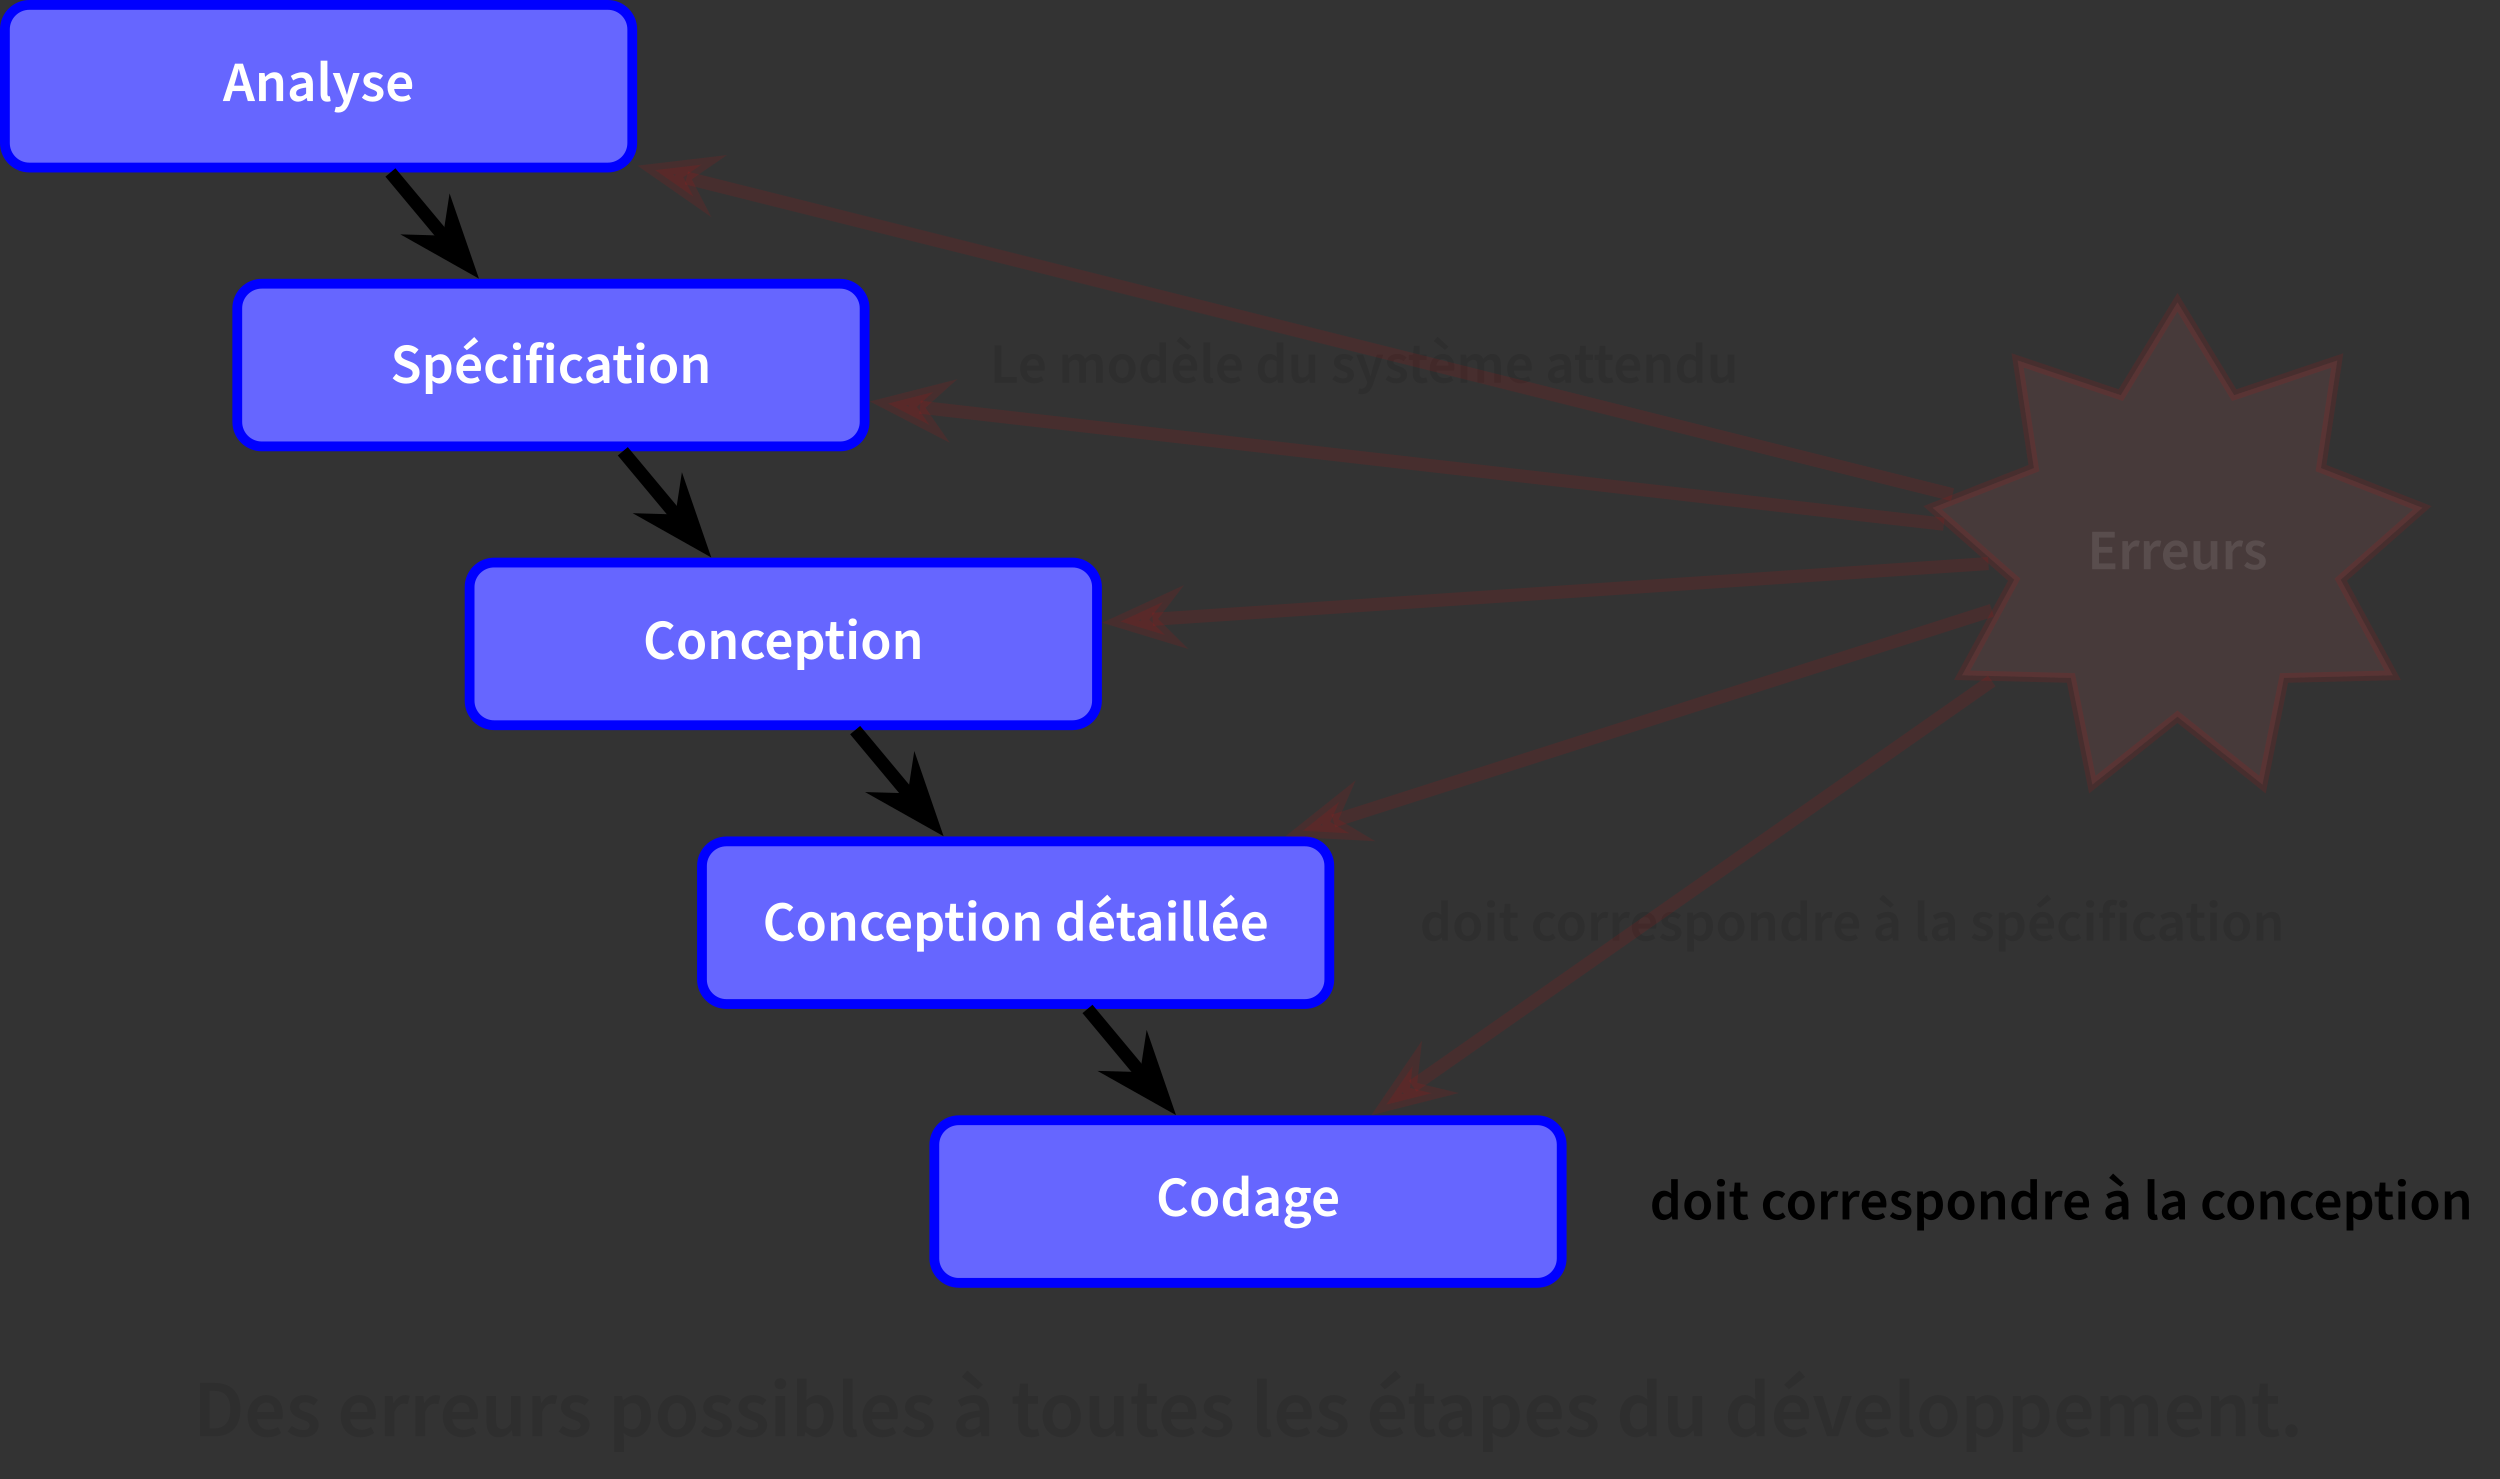 <?xml version="1.0" encoding="UTF-8"?>
<svg xmlns="http://www.w3.org/2000/svg" xmlns:xlink="http://www.w3.org/1999/xlink" width="304.989pt" height="180.465pt" viewBox="0 0 304.989 180.465" version="1.1">
<rect x="0" y="0" width="304.989" height="180.465" fill="#333333" stroke="none"/>
<defs>
<g>
<symbol overflow="visible" id="glyph0-0">
<path style="stroke:none;" d="M 0.578 0 L 4.109 0 L 4.109 -4.594 L 0.578 -4.594 Z M 1.625 -0.531 L 2 -1.234 L 2.328 -1.938 L 2.359 -1.938 L 2.688 -1.234 L 3.062 -0.531 Z M 2.328 -2.797 L 2.016 -3.469 L 1.688 -4.062 L 3 -4.062 L 2.672 -3.469 L 2.359 -2.797 Z M 1.172 -0.938 L 1.172 -3.812 L 1.938 -2.375 Z M 3.516 -0.938 L 2.766 -2.375 L 3.516 -3.812 Z M 3.516 -0.938 "/>
</symbol>
<symbol overflow="visible" id="glyph0-1">
<path style="stroke:none;" d="M 1.516 -2.406 C 1.672 -2.891 1.797 -3.406 1.922 -3.906 L 1.938 -3.906 C 2.078 -3.422 2.203 -2.891 2.359 -2.406 L 2.516 -1.875 L 1.359 -1.875 Z M -0.016 0 L 0.828 0 L 1.172 -1.219 L 2.688 -1.219 L 3.031 0 L 3.922 0 L 2.438 -4.562 L 1.469 -4.562 Z M -0.016 0 "/>
</symbol>
<symbol overflow="visible" id="glyph0-2">
<path style="stroke:none;" d="M 0.5 0 L 1.328 0 L 1.328 -2.391 C 1.609 -2.656 1.797 -2.797 2.094 -2.797 C 2.453 -2.797 2.625 -2.594 2.625 -2.047 L 2.625 0 L 3.438 0 L 3.438 -2.141 C 3.438 -3.016 3.125 -3.516 2.391 -3.516 C 1.922 -3.516 1.562 -3.266 1.266 -2.969 L 1.234 -2.969 L 1.172 -3.422 L 0.5 -3.422 Z M 0.5 0 "/>
</symbol>
<symbol overflow="visible" id="glyph0-3">
<path style="stroke:none;" d="M 1.344 0.078 C 1.734 0.078 2.078 -0.109 2.391 -0.375 L 2.406 -0.375 L 2.484 0 L 3.156 0 L 3.156 -2.031 C 3.156 -2.984 2.719 -3.516 1.875 -3.516 C 1.328 -3.516 0.844 -3.297 0.453 -3.062 L 0.75 -2.516 C 1.062 -2.703 1.375 -2.844 1.719 -2.844 C 2.172 -2.844 2.312 -2.547 2.328 -2.203 C 0.922 -2.047 0.328 -1.672 0.328 -0.922 C 0.328 -0.328 0.734 0.078 1.344 0.078 Z M 1.594 -0.578 C 1.312 -0.578 1.109 -0.688 1.109 -0.969 C 1.109 -1.328 1.391 -1.531 2.328 -1.641 L 2.328 -0.922 C 2.078 -0.688 1.875 -0.578 1.594 -0.578 Z M 1.594 -0.578 "/>
</symbol>
<symbol overflow="visible" id="glyph0-4">
<path style="stroke:none;" d="M 1.297 0.078 C 1.484 0.078 1.625 0.062 1.734 0 L 1.625 -0.594 C 1.578 -0.578 1.547 -0.578 1.5 -0.578 C 1.422 -0.578 1.328 -0.656 1.328 -0.859 L 1.328 -4.922 L 0.5 -4.922 L 0.5 -0.906 C 0.5 -0.297 0.719 0.078 1.297 0.078 Z M 1.297 0.078 "/>
</symbol>
<symbol overflow="visible" id="glyph0-5">
<path style="stroke:none;" d="M 0.75 1.406 C 1.5 1.406 1.859 0.922 2.141 0.141 L 3.375 -3.422 L 2.578 -3.422 L 2.078 -1.766 C 2 -1.453 1.906 -1.109 1.828 -0.797 L 1.797 -0.797 C 1.703 -1.125 1.609 -1.469 1.5 -1.766 L 0.922 -3.422 L 0.078 -3.422 L 1.422 -0.047 L 1.359 0.172 C 1.25 0.5 1.047 0.734 0.688 0.734 C 0.609 0.734 0.547 0.734 0.453 0.703 L 0.297 1.328 C 0.422 1.375 0.562 1.406 0.75 1.406 Z M 0.75 1.406 "/>
</symbol>
<symbol overflow="visible" id="glyph0-6">
<path style="stroke:none;" d="M 1.469 0.078 C 2.328 0.078 2.812 -0.391 2.812 -0.984 C 2.812 -1.578 2.344 -1.844 1.812 -2.031 C 1.375 -2.172 1.141 -2.266 1.141 -2.516 C 1.141 -2.719 1.297 -2.891 1.625 -2.891 C 1.906 -2.891 2.156 -2.812 2.391 -2.625 L 2.75 -3.094 C 2.469 -3.344 2.078 -3.516 1.609 -3.516 C 0.844 -3.516 0.359 -3.078 0.359 -2.484 C 0.359 -1.938 0.812 -1.656 1.312 -1.469 C 1.688 -1.328 2.031 -1.219 2.031 -0.938 C 2.031 -0.703 1.859 -0.531 1.484 -0.531 C 1.141 -0.531 0.828 -0.641 0.531 -0.891 L 0.172 -0.422 C 0.5 -0.094 0.984 0.078 1.469 0.078 Z M 1.469 0.078 "/>
</symbol>
<symbol overflow="visible" id="glyph0-7">
<path style="stroke:none;" d="M 1.969 0.078 C 2.406 0.078 2.828 -0.047 3.156 -0.281 L 2.875 -0.797 C 2.641 -0.641 2.375 -0.562 2.078 -0.562 C 1.531 -0.562 1.172 -0.891 1.094 -1.469 L 3.25 -1.469 C 3.281 -1.594 3.297 -1.719 3.297 -1.875 C 3.297 -2.844 2.781 -3.516 1.859 -3.516 C 1.062 -3.516 0.281 -2.828 0.281 -1.719 C 0.281 -0.578 1.016 0.078 1.969 0.078 Z M 1.094 -2.078 C 1.156 -2.594 1.484 -2.875 1.875 -2.875 C 2.328 -2.875 2.562 -2.578 2.562 -2.078 Z M 1.094 -2.078 "/>
</symbol>
<symbol overflow="visible" id="glyph0-8">
<path style="stroke:none;" d="M 1.906 0.078 C 2.938 0.078 3.547 -0.531 3.547 -1.281 C 3.547 -1.938 3.172 -2.281 2.641 -2.516 L 2.016 -2.766 C 1.641 -2.922 1.297 -3.047 1.297 -3.391 C 1.297 -3.719 1.578 -3.922 2 -3.922 C 2.344 -3.922 2.688 -3.781 2.969 -3.531 L 3.422 -4.078 C 3.062 -4.422 2.547 -4.641 2 -4.641 C 1.109 -4.641 0.469 -4.078 0.469 -3.344 C 0.469 -2.688 0.938 -2.328 1.391 -2.141 L 2 -1.875 C 2.422 -1.688 2.703 -1.578 2.703 -1.219 C 2.703 -0.859 2.438 -0.641 1.938 -0.641 C 1.484 -0.641 1.031 -0.812 0.703 -1.125 L 0.266 -0.578 C 0.703 -0.141 1.281 0.078 1.906 0.078 Z M 1.906 0.078 "/>
</symbol>
<symbol overflow="visible" id="glyph0-9">
<path style="stroke:none;" d="M 0.5 1.344 L 1.328 1.344 L 1.328 0.281 L 1.297 -0.297 C 1.578 -0.062 1.875 0.078 2.188 0.078 C 2.938 0.078 3.641 -0.594 3.641 -1.766 C 3.641 -2.828 3.141 -3.516 2.297 -3.516 C 1.922 -3.516 1.547 -3.312 1.266 -3.062 L 1.234 -3.062 L 1.172 -3.422 L 0.5 -3.422 Z M 2 -0.594 C 1.812 -0.594 1.562 -0.672 1.328 -0.875 L 1.328 -2.453 C 1.594 -2.703 1.812 -2.828 2.062 -2.828 C 2.578 -2.828 2.797 -2.438 2.797 -1.75 C 2.797 -0.984 2.453 -0.594 2 -0.594 Z M 2 -0.594 "/>
</symbol>
<symbol overflow="visible" id="glyph0-10">
<path style="stroke:none;" d="M 1.969 0.078 C 2.406 0.078 2.828 -0.047 3.156 -0.281 L 2.875 -0.797 C 2.641 -0.641 2.375 -0.562 2.078 -0.562 C 1.531 -0.562 1.172 -0.891 1.094 -1.469 L 3.25 -1.469 C 3.281 -1.594 3.297 -1.719 3.297 -1.875 C 3.297 -2.844 2.781 -3.516 1.859 -3.516 C 1.062 -3.516 0.281 -2.828 0.281 -1.719 C 0.281 -0.578 1.016 0.078 1.969 0.078 Z M 1.094 -2.078 C 1.156 -2.594 1.484 -2.875 1.875 -2.875 C 2.328 -2.875 2.562 -2.578 2.562 -2.078 Z M 1.562 -4 L 2.953 -5.078 L 2.469 -5.609 L 1.156 -4.391 Z M 1.562 -4 "/>
</symbol>
<symbol overflow="visible" id="glyph0-11">
<path style="stroke:none;" d="M 1.938 0.078 C 2.328 0.078 2.734 -0.047 3.062 -0.328 L 2.719 -0.859 C 2.531 -0.703 2.297 -0.578 2.016 -0.578 C 1.5 -0.578 1.125 -1.031 1.125 -1.703 C 1.125 -2.391 1.5 -2.844 2.047 -2.844 C 2.266 -2.844 2.438 -2.766 2.609 -2.609 L 3.016 -3.125 C 2.766 -3.359 2.438 -3.516 2 -3.516 C 1.094 -3.516 0.281 -2.844 0.281 -1.703 C 0.281 -0.578 1 0.078 1.938 0.078 Z M 1.938 0.078 "/>
</symbol>
<symbol overflow="visible" id="glyph0-12">
<path style="stroke:none;" d="M 0.5 0 L 1.328 0 L 1.328 -3.422 L 0.5 -3.422 Z M 0.922 -4.016 C 1.219 -4.016 1.422 -4.203 1.422 -4.484 C 1.422 -4.766 1.219 -4.953 0.922 -4.953 C 0.625 -4.953 0.422 -4.766 0.422 -4.484 C 0.422 -4.203 0.625 -4.016 0.922 -4.016 Z M 0.922 -4.016 "/>
</symbol>
<symbol overflow="visible" id="glyph0-13">
<path style="stroke:none;" d="M 0.641 0 L 1.469 0 L 1.469 -2.781 L 2.125 -2.781 L 2.125 -3.422 L 1.469 -3.422 L 1.469 -3.781 C 1.469 -4.172 1.609 -4.344 1.906 -4.344 C 2.016 -4.344 2.125 -4.328 2.266 -4.297 L 2.422 -4.891 C 2.281 -4.938 2.047 -5 1.797 -5 C 0.969 -5 0.641 -4.469 0.641 -3.766 L 0.641 -3.422 L 0.188 -3.391 L 0.188 -2.781 L 0.641 -2.781 Z M 2.719 0 L 3.547 0 L 3.547 -3.422 L 2.719 -3.422 Z M 3.141 -4.016 C 3.438 -4.016 3.641 -4.203 3.641 -4.484 C 3.641 -4.766 3.438 -4.953 3.141 -4.953 C 2.844 -4.953 2.641 -4.766 2.641 -4.484 C 2.641 -4.203 2.844 -4.016 3.141 -4.016 Z M 3.141 -4.016 "/>
</symbol>
<symbol overflow="visible" id="glyph0-14">
<path style="stroke:none;" d="M 1.719 0.078 C 2 0.078 2.25 0.016 2.438 -0.062 L 2.281 -0.641 C 2.172 -0.594 2.047 -0.578 1.938 -0.578 C 1.609 -0.578 1.453 -0.766 1.453 -1.156 L 1.453 -2.781 L 2.328 -2.781 L 2.328 -3.422 L 1.453 -3.422 L 1.453 -4.5 L 0.766 -4.5 L 0.672 -3.422 L 0.141 -3.391 L 0.141 -2.781 L 0.625 -2.781 L 0.625 -1.156 C 0.625 -0.422 0.922 0.078 1.719 0.078 Z M 1.719 0.078 "/>
</symbol>
<symbol overflow="visible" id="glyph0-15">
<path style="stroke:none;" d="M 1.922 0.078 C 2.766 0.078 3.547 -0.578 3.547 -1.703 C 3.547 -2.844 2.766 -3.516 1.922 -3.516 C 1.062 -3.516 0.281 -2.844 0.281 -1.703 C 0.281 -0.578 1.062 0.078 1.922 0.078 Z M 1.922 -0.578 C 1.422 -0.578 1.125 -1.031 1.125 -1.703 C 1.125 -2.391 1.422 -2.844 1.922 -2.844 C 2.406 -2.844 2.703 -2.391 2.703 -1.703 C 2.703 -1.031 2.406 -0.578 1.922 -0.578 Z M 1.922 -0.578 "/>
</symbol>
<symbol overflow="visible" id="glyph0-16">
<path style="stroke:none;" d="M 0.578 0 L 3.297 0 L 3.297 -0.703 L 1.406 -0.703 L 1.406 -4.562 L 0.578 -4.562 Z M 0.578 0 "/>
</symbol>
<symbol overflow="visible" id="glyph0-17">
<path style="stroke:none;" d="M 0.5 0 L 1.328 0 L 1.328 -2.391 C 1.594 -2.672 1.828 -2.797 2.031 -2.797 C 2.391 -2.797 2.547 -2.594 2.547 -2.047 L 2.547 0 L 3.375 0 L 3.375 -2.391 C 3.625 -2.672 3.875 -2.797 4.078 -2.797 C 4.438 -2.797 4.594 -2.594 4.594 -2.047 L 4.594 0 L 5.422 0 L 5.422 -2.141 C 5.422 -3.016 5.094 -3.516 4.359 -3.516 C 3.922 -3.516 3.594 -3.25 3.266 -2.906 C 3.094 -3.281 2.812 -3.516 2.312 -3.516 C 1.875 -3.516 1.547 -3.266 1.266 -2.969 L 1.234 -2.969 L 1.172 -3.422 L 0.5 -3.422 Z M 0.5 0 "/>
</symbol>
<symbol overflow="visible" id="glyph0-18">
<path style="stroke:none;" d="M 1.703 0.078 C 2.062 0.078 2.422 -0.125 2.672 -0.375 L 2.703 -0.375 L 2.766 0 L 3.422 0 L 3.422 -4.922 L 2.609 -4.922 L 2.609 -3.688 L 2.641 -3.141 C 2.375 -3.359 2.125 -3.516 1.75 -3.516 C 1 -3.516 0.297 -2.828 0.297 -1.703 C 0.297 -0.578 0.844 0.078 1.703 0.078 Z M 1.906 -0.594 C 1.422 -0.594 1.141 -0.984 1.141 -1.719 C 1.141 -2.422 1.5 -2.828 1.922 -2.828 C 2.156 -2.828 2.375 -2.766 2.609 -2.547 L 2.609 -0.969 C 2.391 -0.703 2.172 -0.594 1.906 -0.594 Z M 1.906 -0.594 "/>
</symbol>
<symbol overflow="visible" id="glyph0-19">
<path style="stroke:none;" d="M 1.969 0.078 C 2.406 0.078 2.828 -0.047 3.156 -0.281 L 2.875 -0.797 C 2.641 -0.641 2.375 -0.562 2.078 -0.562 C 1.531 -0.562 1.172 -0.891 1.094 -1.469 L 3.25 -1.469 C 3.281 -1.594 3.297 -1.719 3.297 -1.875 C 3.297 -2.844 2.781 -3.516 1.859 -3.516 C 1.062 -3.516 0.281 -2.828 0.281 -1.719 C 0.281 -0.578 1.016 0.078 1.969 0.078 Z M 1.094 -2.078 C 1.156 -2.594 1.484 -2.875 1.875 -2.875 C 2.328 -2.875 2.562 -2.578 2.562 -2.078 Z M 2.141 -4 L 2.562 -4.391 L 1.234 -5.609 L 0.766 -5.078 Z M 2.141 -4 "/>
</symbol>
<symbol overflow="visible" id="glyph0-20">
<path style="stroke:none;" d="M 1.516 0.078 C 2 0.078 2.328 -0.141 2.625 -0.5 L 2.641 -0.5 L 2.703 0 L 3.375 0 L 3.375 -3.422 L 2.562 -3.422 L 2.562 -1.094 C 2.312 -0.766 2.109 -0.625 1.812 -0.625 C 1.453 -0.625 1.297 -0.828 1.297 -1.391 L 1.297 -3.422 L 0.469 -3.422 L 0.469 -1.281 C 0.469 -0.422 0.781 0.078 1.516 0.078 Z M 1.516 0.078 "/>
</symbol>
<symbol overflow="visible" id="glyph0-21">
<path style="stroke:none;" d="M 2.391 0.078 C 2.984 0.078 3.453 -0.141 3.844 -0.578 L 3.391 -1.078 C 3.141 -0.797 2.828 -0.641 2.438 -0.641 C 1.672 -0.641 1.188 -1.266 1.188 -2.281 C 1.188 -3.297 1.719 -3.922 2.453 -3.922 C 2.797 -3.922 3.078 -3.781 3.312 -3.547 L 3.75 -4.062 C 3.469 -4.375 3 -4.641 2.438 -4.641 C 1.281 -4.641 0.344 -3.75 0.344 -2.266 C 0.344 -0.75 1.25 0.078 2.391 0.078 Z M 2.391 0.078 "/>
</symbol>
<symbol overflow="visible" id="glyph0-22">
<path style="stroke:none;" d="M 0.5 0 L 1.328 0 L 1.328 -2.078 C 1.531 -2.594 1.859 -2.781 2.125 -2.781 C 2.266 -2.781 2.359 -2.766 2.453 -2.734 L 2.625 -3.438 C 2.516 -3.484 2.406 -3.516 2.234 -3.516 C 1.875 -3.516 1.516 -3.266 1.266 -2.812 L 1.234 -2.812 L 1.172 -3.422 L 0.5 -3.422 Z M 0.5 0 "/>
</symbol>
<symbol overflow="visible" id="glyph0-23">
<path style="stroke:none;" d="M 1.344 0.078 C 1.734 0.078 2.078 -0.109 2.391 -0.375 L 2.406 -0.375 L 2.484 0 L 3.156 0 L 3.156 -2.031 C 3.156 -2.984 2.719 -3.516 1.875 -3.516 C 1.328 -3.516 0.844 -3.297 0.453 -3.062 L 0.75 -2.516 C 1.062 -2.703 1.375 -2.844 1.719 -2.844 C 2.172 -2.844 2.312 -2.547 2.328 -2.203 C 0.922 -2.047 0.328 -1.672 0.328 -0.922 C 0.328 -0.328 0.734 0.078 1.344 0.078 Z M 1.594 -0.578 C 1.312 -0.578 1.109 -0.688 1.109 -0.969 C 1.109 -1.328 1.391 -1.531 2.328 -1.641 L 2.328 -0.922 C 2.078 -0.688 1.875 -0.578 1.594 -0.578 Z M 2.188 -4 L 2.594 -4.391 L 1.281 -5.609 L 0.797 -5.078 Z M 2.188 -4 "/>
</symbol>
<symbol overflow="visible" id="glyph0-24">
<path style="stroke:none;" d="M 1.703 1.516 C 2.828 1.516 3.531 0.969 3.531 0.297 C 3.531 -0.297 3.094 -0.547 2.281 -0.547 L 1.672 -0.547 C 1.266 -0.547 1.125 -0.656 1.125 -0.844 C 1.125 -1 1.188 -1.094 1.281 -1.172 C 1.438 -1.109 1.594 -1.094 1.734 -1.094 C 2.469 -1.094 3.047 -1.484 3.047 -2.25 C 3.047 -2.484 2.969 -2.688 2.859 -2.812 L 3.484 -2.812 L 3.484 -3.422 L 2.25 -3.422 C 2.109 -3.484 1.938 -3.516 1.734 -3.516 C 1.031 -3.516 0.391 -3.062 0.391 -2.281 C 0.391 -1.875 0.594 -1.547 0.844 -1.375 L 0.844 -1.344 C 0.641 -1.203 0.453 -0.969 0.453 -0.703 C 0.453 -0.438 0.594 -0.25 0.766 -0.141 L 0.766 -0.109 C 0.453 0.078 0.266 0.328 0.266 0.625 C 0.266 1.219 0.891 1.516 1.703 1.516 Z M 1.734 -1.609 C 1.422 -1.609 1.156 -1.844 1.156 -2.281 C 1.156 -2.703 1.422 -2.938 1.734 -2.938 C 2.062 -2.938 2.328 -2.703 2.328 -2.281 C 2.328 -1.844 2.062 -1.609 1.734 -1.609 Z M 1.828 0.969 C 1.297 0.969 0.969 0.797 0.969 0.5 C 0.969 0.328 1.031 0.188 1.219 0.047 C 1.359 0.078 1.5 0.094 1.688 0.094 L 2.141 0.094 C 2.531 0.094 2.734 0.172 2.734 0.438 C 2.734 0.719 2.375 0.969 1.828 0.969 Z M 1.828 0.969 "/>
</symbol>
<symbol overflow="visible" id="glyph0-25">
<path style="stroke:none;" d="M 0.578 0 L 3.406 0 L 3.406 -0.703 L 1.406 -0.703 L 1.406 -2.016 L 3.031 -2.016 L 3.031 -2.719 L 1.406 -2.719 L 1.406 -3.859 L 3.328 -3.859 L 3.328 -4.562 L 0.578 -4.562 Z M 0.578 0 "/>
</symbol>
<symbol overflow="visible" id="glyph1-0">
<path style="stroke:none;" d="M 0.844 0 L 5.875 0 L 5.875 -6.578 L 0.844 -6.578 Z M 2.328 -0.766 L 2.875 -1.781 L 3.344 -2.766 L 3.375 -2.766 L 3.844 -1.781 L 4.375 -0.766 Z M 3.344 -4 L 2.875 -4.953 L 2.406 -5.812 L 4.297 -5.812 L 3.828 -4.953 L 3.375 -4 Z M 1.672 -1.344 L 1.672 -5.453 L 2.766 -3.391 Z M 5.031 -1.344 L 3.953 -3.391 L 5.031 -5.453 Z M 5.031 -1.344 "/>
</symbol>
<symbol overflow="visible" id="glyph1-1">
<path style="stroke:none;" d="M 0.828 0 L 2.625 0 C 4.562 0 5.766 -1.109 5.766 -3.297 C 5.766 -5.453 4.562 -6.516 2.578 -6.516 L 0.828 -6.516 Z M 2.016 -0.953 L 2.016 -5.547 L 2.5 -5.547 C 3.781 -5.547 4.531 -4.891 4.531 -3.297 C 4.531 -1.688 3.781 -0.953 2.5 -0.953 Z M 2.016 -0.953 "/>
</symbol>
<symbol overflow="visible" id="glyph1-2">
<path style="stroke:none;" d="M 2.812 0.125 C 3.453 0.125 4.047 -0.062 4.5 -0.406 L 4.109 -1.141 C 3.766 -0.922 3.391 -0.797 2.969 -0.797 C 2.188 -0.797 1.672 -1.281 1.562 -2.094 L 4.641 -2.094 C 4.688 -2.266 4.703 -2.453 4.703 -2.688 C 4.703 -4.062 3.984 -5.031 2.656 -5.031 C 1.516 -5.031 0.406 -4.047 0.406 -2.453 C 0.406 -0.812 1.453 0.125 2.812 0.125 Z M 1.562 -2.969 C 1.656 -3.703 2.141 -4.109 2.688 -4.109 C 3.328 -4.109 3.672 -3.688 3.672 -2.969 Z M 1.562 -2.969 "/>
</symbol>
<symbol overflow="visible" id="glyph1-3">
<path style="stroke:none;" d="M 2.094 0.125 C 3.344 0.125 4.016 -0.562 4.016 -1.406 C 4.016 -2.25 3.344 -2.641 2.594 -2.906 C 1.969 -3.109 1.625 -3.25 1.625 -3.609 C 1.625 -3.891 1.844 -4.141 2.328 -4.141 C 2.719 -4.141 3.078 -4.016 3.422 -3.766 L 3.938 -4.422 C 3.531 -4.781 2.969 -5.031 2.297 -5.031 C 1.203 -5.031 0.516 -4.406 0.516 -3.547 C 0.516 -2.766 1.172 -2.359 1.875 -2.109 C 2.422 -1.906 2.906 -1.75 2.906 -1.328 C 2.906 -1 2.656 -0.766 2.141 -0.766 C 1.641 -0.766 1.188 -0.922 0.75 -1.266 L 0.234 -0.594 C 0.719 -0.141 1.422 0.125 2.094 0.125 Z M 2.094 0.125 "/>
</symbol>
<symbol overflow="visible" id="glyph1-4">
<path style="stroke:none;" d="M 0.719 0 L 1.906 0 L 1.906 -2.969 C 2.188 -3.719 2.656 -3.984 3.047 -3.984 C 3.25 -3.984 3.375 -3.953 3.516 -3.922 L 3.766 -4.922 C 3.609 -4.984 3.453 -5.031 3.203 -5.031 C 2.688 -5.031 2.156 -4.672 1.797 -4.031 L 1.781 -4.031 L 1.688 -4.906 L 0.719 -4.906 Z M 0.719 0 "/>
</symbol>
<symbol overflow="visible" id="glyph1-5">
<path style="stroke:none;" d="M 2.172 0.125 C 2.844 0.125 3.312 -0.203 3.75 -0.719 L 3.781 -0.719 L 3.875 0 L 4.828 0 L 4.828 -4.906 L 3.656 -4.906 L 3.656 -1.562 C 3.297 -1.094 3.016 -0.891 2.594 -0.891 C 2.078 -0.891 1.844 -1.188 1.844 -1.984 L 1.844 -4.906 L 0.672 -4.906 L 0.672 -1.828 C 0.672 -0.594 1.125 0.125 2.172 0.125 Z M 2.172 0.125 "/>
</symbol>
<symbol overflow="visible" id="glyph1-6">
<path style="stroke:none;" d="M 0.719 1.922 L 1.906 1.922 L 1.906 0.406 L 1.859 -0.422 C 2.25 -0.078 2.688 0.125 3.125 0.125 C 4.203 0.125 5.203 -0.844 5.203 -2.516 C 5.203 -4.031 4.5 -5.031 3.281 -5.031 C 2.734 -5.031 2.219 -4.734 1.797 -4.391 L 1.781 -4.391 L 1.688 -4.906 L 0.719 -4.906 Z M 2.859 -0.859 C 2.578 -0.859 2.25 -0.953 1.906 -1.25 L 1.906 -3.516 C 2.266 -3.875 2.609 -4.047 2.953 -4.047 C 3.672 -4.047 4 -3.484 4 -2.516 C 4 -1.422 3.5 -0.859 2.859 -0.859 Z M 2.859 -0.859 "/>
</symbol>
<symbol overflow="visible" id="glyph1-7">
<path style="stroke:none;" d="M 2.734 0.125 C 3.953 0.125 5.078 -0.812 5.078 -2.438 C 5.078 -4.078 3.953 -5.031 2.734 -5.031 C 1.516 -5.031 0.406 -4.078 0.406 -2.438 C 0.406 -0.812 1.516 0.125 2.734 0.125 Z M 2.734 -0.844 C 2.031 -0.844 1.609 -1.469 1.609 -2.438 C 1.609 -3.422 2.031 -4.062 2.734 -4.062 C 3.453 -4.062 3.875 -3.422 3.875 -2.438 C 3.875 -1.469 3.453 -0.844 2.734 -0.844 Z M 2.734 -0.844 "/>
</symbol>
<symbol overflow="visible" id="glyph1-8">
<path style="stroke:none;" d="M 0.719 0 L 1.906 0 L 1.906 -4.906 L 0.719 -4.906 Z M 1.312 -5.734 C 1.734 -5.734 2.031 -6.016 2.031 -6.406 C 2.031 -6.812 1.734 -7.078 1.312 -7.078 C 0.891 -7.078 0.609 -6.812 0.609 -6.406 C 0.609 -6.016 0.891 -5.734 1.312 -5.734 Z M 1.312 -5.734 "/>
</symbol>
<symbol overflow="visible" id="glyph1-9">
<path style="stroke:none;" d="M 3.125 0.125 C 4.203 0.125 5.203 -0.844 5.203 -2.531 C 5.203 -4.031 4.5 -5.031 3.266 -5.031 C 2.766 -5.031 2.266 -4.781 1.859 -4.422 L 1.906 -5.219 L 1.906 -7.031 L 0.719 -7.031 L 0.719 0 L 1.641 0 L 1.75 -0.516 L 1.781 -0.516 C 2.188 -0.109 2.672 0.125 3.125 0.125 Z M 2.859 -0.859 C 2.578 -0.859 2.234 -0.953 1.906 -1.25 L 1.906 -3.516 C 2.266 -3.875 2.609 -4.047 2.953 -4.047 C 3.672 -4.047 4 -3.484 4 -2.516 C 4 -1.422 3.5 -0.859 2.859 -0.859 Z M 2.859 -0.859 "/>
</symbol>
<symbol overflow="visible" id="glyph1-10">
<path style="stroke:none;" d="M 1.859 0.125 C 2.141 0.125 2.328 0.078 2.469 0.016 L 2.328 -0.859 C 2.25 -0.844 2.219 -0.844 2.156 -0.844 C 2.031 -0.844 1.906 -0.938 1.906 -1.219 L 1.906 -7.031 L 0.719 -7.031 L 0.719 -1.281 C 0.719 -0.422 1.031 0.125 1.859 0.125 Z M 1.859 0.125 "/>
</symbol>
<symbol overflow="visible" id="glyph1-11">
<path style="stroke:none;" d="M 1.906 0.125 C 2.5 0.125 2.969 -0.156 3.406 -0.531 L 3.453 -0.531 L 3.547 0 L 4.5 0 L 4.5 -2.906 C 4.5 -4.266 3.891 -5.031 2.672 -5.031 C 1.891 -5.031 1.203 -4.719 0.656 -4.391 L 1.078 -3.609 C 1.516 -3.875 1.969 -4.062 2.453 -4.062 C 3.109 -4.062 3.312 -3.656 3.328 -3.156 C 1.312 -2.938 0.453 -2.391 0.453 -1.312 C 0.453 -0.453 1.062 0.125 1.906 0.125 Z M 2.266 -0.812 C 1.875 -0.812 1.594 -0.984 1.594 -1.391 C 1.594 -1.891 2 -2.188 3.328 -2.359 L 3.328 -1.312 C 2.969 -0.984 2.672 -0.812 2.266 -0.812 Z M 3.125 -5.719 L 3.719 -6.297 L 1.828 -8.031 L 1.141 -7.25 Z M 3.125 -5.719 "/>
</symbol>
<symbol overflow="visible" id="glyph1-12">
<path style="stroke:none;" d="M 2.469 0.125 C 2.859 0.125 3.219 0.031 3.484 -0.094 L 3.266 -0.922 C 3.094 -0.844 2.938 -0.812 2.766 -0.812 C 2.297 -0.812 2.078 -1.094 2.078 -1.672 L 2.078 -3.969 L 3.312 -3.969 L 3.312 -4.906 L 2.078 -4.906 L 2.078 -6.438 L 1.094 -6.438 L 0.953 -4.906 L 0.203 -4.844 L 0.203 -3.969 L 0.891 -3.969 L 0.891 -1.672 C 0.891 -0.594 1.312 0.125 2.469 0.125 Z M 2.469 0.125 "/>
</symbol>
<symbol overflow="visible" id="glyph1-13">
<path style="stroke:none;" d="M 2.812 0.125 C 3.453 0.125 4.047 -0.062 4.5 -0.406 L 4.109 -1.141 C 3.766 -0.922 3.391 -0.797 2.969 -0.797 C 2.188 -0.797 1.672 -1.281 1.562 -2.094 L 4.641 -2.094 C 4.688 -2.266 4.703 -2.453 4.703 -2.688 C 4.703 -4.062 3.984 -5.031 2.656 -5.031 C 1.516 -5.031 0.406 -4.047 0.406 -2.453 C 0.406 -0.812 1.453 0.125 2.812 0.125 Z M 1.562 -2.969 C 1.656 -3.703 2.141 -4.109 2.688 -4.109 C 3.328 -4.109 3.672 -3.688 3.672 -2.969 Z M 2.234 -5.719 L 4.219 -7.25 L 3.531 -8.031 L 1.641 -6.297 Z M 2.234 -5.719 "/>
</symbol>
<symbol overflow="visible" id="glyph1-14">
<path style="stroke:none;" d="M 1.906 0.125 C 2.5 0.125 2.969 -0.156 3.406 -0.531 L 3.453 -0.531 L 3.547 0 L 4.5 0 L 4.5 -2.906 C 4.5 -4.266 3.891 -5.031 2.672 -5.031 C 1.891 -5.031 1.203 -4.719 0.656 -4.391 L 1.078 -3.609 C 1.516 -3.875 1.969 -4.062 2.453 -4.062 C 3.109 -4.062 3.312 -3.656 3.328 -3.156 C 1.312 -2.938 0.453 -2.391 0.453 -1.312 C 0.453 -0.453 1.062 0.125 1.906 0.125 Z M 2.266 -0.812 C 1.875 -0.812 1.594 -0.984 1.594 -1.391 C 1.594 -1.891 2 -2.188 3.328 -2.359 L 3.328 -1.312 C 2.969 -0.984 2.672 -0.812 2.266 -0.812 Z M 2.266 -0.812 "/>
</symbol>
<symbol overflow="visible" id="glyph1-15">
<path style="stroke:none;" d="M 2.438 0.125 C 2.953 0.125 3.453 -0.172 3.812 -0.531 L 3.859 -0.531 L 3.953 0 L 4.906 0 L 4.906 -7.031 L 3.734 -7.031 L 3.734 -5.281 L 3.781 -4.484 C 3.406 -4.812 3.047 -5.031 2.5 -5.031 C 1.422 -5.031 0.422 -4.047 0.422 -2.438 C 0.422 -0.828 1.219 0.125 2.438 0.125 Z M 2.734 -0.859 C 2.031 -0.859 1.641 -1.406 1.641 -2.469 C 1.641 -3.469 2.141 -4.047 2.75 -4.047 C 3.078 -4.047 3.406 -3.953 3.734 -3.656 L 3.734 -1.391 C 3.422 -1.016 3.094 -0.859 2.734 -0.859 Z M 2.734 -0.859 "/>
</symbol>
<symbol overflow="visible" id="glyph1-16">
<path style="stroke:none;" d="M 1.828 0 L 3.188 0 L 4.844 -4.906 L 3.703 -4.906 L 2.938 -2.375 C 2.812 -1.891 2.656 -1.391 2.531 -0.891 L 2.5 -0.891 C 2.359 -1.391 2.219 -1.891 2.078 -2.375 L 1.312 -4.906 L 0.125 -4.906 Z M 1.828 0 "/>
</symbol>
<symbol overflow="visible" id="glyph1-17">
<path style="stroke:none;" d="M 0.719 0 L 1.906 0 L 1.906 -3.406 C 2.266 -3.812 2.609 -4 2.906 -4 C 3.406 -4 3.656 -3.719 3.656 -2.922 L 3.656 0 L 4.828 0 L 4.828 -3.406 C 5.188 -3.812 5.531 -4 5.828 -4 C 6.344 -4 6.562 -3.719 6.562 -2.922 L 6.562 0 L 7.75 0 L 7.75 -3.078 C 7.75 -4.312 7.281 -5.031 6.234 -5.031 C 5.609 -5.031 5.141 -4.641 4.672 -4.141 C 4.438 -4.688 4.031 -5.031 3.312 -5.031 C 2.688 -5.031 2.219 -4.672 1.797 -4.234 L 1.781 -4.234 L 1.688 -4.906 L 0.719 -4.906 Z M 0.719 0 "/>
</symbol>
<symbol overflow="visible" id="glyph1-18">
<path style="stroke:none;" d="M 0.719 0 L 1.906 0 L 1.906 -3.406 C 2.297 -3.812 2.578 -4 3 -4 C 3.516 -4 3.75 -3.719 3.75 -2.922 L 3.75 0 L 4.922 0 L 4.922 -3.078 C 4.922 -4.312 4.469 -5.031 3.406 -5.031 C 2.734 -5.031 2.25 -4.672 1.797 -4.25 L 1.781 -4.25 L 1.688 -4.906 L 0.719 -4.906 Z M 0.719 0 "/>
</symbol>
<symbol overflow="visible" id="glyph1-19">
<path style="stroke:none;" d="M 1.391 0.125 C 1.812 0.125 2.141 -0.219 2.141 -0.672 C 2.141 -1.125 1.812 -1.469 1.391 -1.469 C 0.953 -1.469 0.625 -1.125 0.625 -0.672 C 0.625 -0.219 0.953 0.125 1.391 0.125 Z M 1.391 0.125 "/>
</symbol>
</g>
<clipPath id="clip1">
  <path d="M 218 19 L 304.988 19 L 304.988 113 L 218 113 Z M 218 19 "/>
</clipPath>
</defs>
<g id="surface1">
<path style="fill-rule:nonzero;fill:rgb(39.999%,39.999%,100%);fill-opacity:1;stroke-width:1.196;stroke-linecap:butt;stroke-linejoin:miter;stroke:rgb(0%,0%,100%);stroke-opacity:1;stroke-miterlimit:10;" d="M 35.28 9.921 L -35.279 9.921 C -36.931 9.921 -38.267 8.582 -38.267 6.933 L -38.267 -6.934 C -38.267 -8.583 -36.931 -9.922 -35.279 -9.922 L 35.28 -9.922 C 36.932 -9.922 38.268 -8.583 38.268 -6.934 L 38.268 6.933 C 38.268 8.582 36.932 9.921 35.28 9.921 Z M 35.28 9.921 " transform="matrix(1,0,0,-1,38.865,10.519)"/>
<g style="fill:rgb(100%,100%,100%);fill-opacity:1;">
  <use xlink:href="#glyph0-1" x="27.198" y="12.327"/>
  <use xlink:href="#glyph0-2" x="31.103" y="12.327"/>
  <use xlink:href="#glyph0-3" x="35.016" y="12.327"/>
  <use xlink:href="#glyph0-4" x="38.614" y="12.327"/>
  <use xlink:href="#glyph0-5" x="40.511" y="12.327"/>
  <use xlink:href="#glyph0-6" x="43.977" y="12.327"/>
  <use xlink:href="#glyph0-7" x="46.99" y="12.327"/>
</g>
<path style="fill-rule:nonzero;fill:rgb(39.999%,39.999%,100%);fill-opacity:1;stroke-width:1.196;stroke-linecap:butt;stroke-linejoin:miter;stroke:rgb(0%,0%,100%);stroke-opacity:1;stroke-miterlimit:10;" d="M 63.627 -24.094 L -6.931 -24.094 C -8.584 -24.094 -9.92 -25.434 -9.92 -27.083 L -9.92 -40.95 C -9.92 -42.598 -8.584 -43.938 -6.931 -43.938 L 63.627 -43.938 C 65.276 -43.938 66.615 -42.598 66.615 -40.95 L 66.615 -27.083 C 66.615 -25.434 65.276 -24.094 63.627 -24.094 Z M 63.627 -24.094 " transform="matrix(1,0,0,-1,38.865,10.519)"/>
<g style="fill:rgb(100%,100%,100%);fill-opacity:1;">
  <use xlink:href="#glyph0-8" x="47.636" y="46.724"/>
  <use xlink:href="#glyph0-9" x="51.444" y="46.724"/>
  <use xlink:href="#glyph0-10" x="55.384" y="46.724"/>
  <use xlink:href="#glyph0-11" x="58.927" y="46.724"/>
  <use xlink:href="#glyph0-12" x="62.148" y="46.724"/>
  <use xlink:href="#glyph0-13" x="63.983" y="46.724"/>
  <use xlink:href="#glyph0-11" x="68.041" y="46.724"/>
</g>
<g style="fill:rgb(100%,100%,100%);fill-opacity:1;">
  <use xlink:href="#glyph0-3" x="71.193" y="46.724"/>
</g>
<g style="fill:rgb(100%,100%,100%);fill-opacity:1;">
  <use xlink:href="#glyph0-14" x="74.68" y="46.724"/>
  <use xlink:href="#glyph0-12" x="77.212" y="46.724"/>
  <use xlink:href="#glyph0-15" x="79.046" y="46.724"/>
  <use xlink:href="#glyph0-2" x="82.875" y="46.724"/>
</g>
<path style="fill:none;stroke-width:1.594;stroke-linecap:butt;stroke-linejoin:miter;stroke:rgb(0%,0%,0%);stroke-opacity:1;stroke-miterlimit:10;" d="M 8.764 -10.52 L 15.612 -18.731 " transform="matrix(1,0,0,-1,38.865,10.519)"/>
<path style="fill-rule:nonzero;fill:rgb(0%,0%,0%);fill-opacity:1;stroke-width:1.594;stroke-linecap:butt;stroke-linejoin:miter;stroke:rgb(0%,0%,0%);stroke-opacity:1;stroke-miterlimit:10;" d="M 7.894 0.001 L 2.574 2.02 L 4.358 -0.001 L 2.574 -2.019 Z M 7.894 0.001 " transform="matrix(0.64,0.768,0.768,-0.64,51.942,26.211)"/>
<g style="fill:rgb(0%,0%,0%);fill-opacity:0.1;">
  <use xlink:href="#glyph0-16" x="120.749" y="46.689"/>
</g>
<g style="fill:rgb(0%,0%,0%);fill-opacity:0.1;">
  <use xlink:href="#glyph0-7" x="124.166" y="46.689"/>
</g>
<g style="fill:rgb(0%,0%,0%);fill-opacity:0.1;">
  <use xlink:href="#glyph0-17" x="129.104" y="46.689"/>
  <use xlink:href="#glyph0-15" x="134.996" y="46.689"/>
  <use xlink:href="#glyph0-18" x="138.825" y="46.689"/>
  <use xlink:href="#glyph0-19" x="142.765" y="46.689"/>
  <use xlink:href="#glyph0-4" x="146.308" y="46.689"/>
  <use xlink:href="#glyph0-7" x="148.205" y="46.689"/>
</g>
<g style="fill:rgb(0%,0%,0%);fill-opacity:0.1;">
  <use xlink:href="#glyph0-18" x="153.142" y="46.689"/>
  <use xlink:href="#glyph0-20" x="157.082" y="46.689"/>
</g>
<g style="fill:rgb(0%,0%,0%);fill-opacity:0.1;">
  <use xlink:href="#glyph0-6" x="162.369" y="46.689"/>
  <use xlink:href="#glyph0-5" x="165.381" y="46.689"/>
  <use xlink:href="#glyph0-6" x="168.847" y="46.689"/>
</g>
<g style="fill:rgb(0%,0%,0%);fill-opacity:0.1;">
  <use xlink:href="#glyph0-14" x="171.721" y="46.689"/>
</g>
<g style="fill:rgb(0%,0%,0%);fill-opacity:0.1;">
  <use xlink:href="#glyph0-19" x="174.14" y="46.689"/>
  <use xlink:href="#glyph0-17" x="177.683" y="46.689"/>
  <use xlink:href="#glyph0-7" x="183.576" y="46.689"/>
</g>
<g style="fill:rgb(0%,0%,0%);fill-opacity:0.1;">
  <use xlink:href="#glyph0-3" x="188.513" y="46.689"/>
</g>
<g style="fill:rgb(0%,0%,0%);fill-opacity:0.1;">
  <use xlink:href="#glyph0-14" x="192" y="46.689"/>
</g>
<g style="fill:rgb(0%,0%,0%);fill-opacity:0.1;">
  <use xlink:href="#glyph0-14" x="194.392" y="46.689"/>
</g>
<g style="fill:rgb(0%,0%,0%);fill-opacity:0.1;">
  <use xlink:href="#glyph0-7" x="196.812" y="46.689"/>
  <use xlink:href="#glyph0-2" x="200.355" y="46.689"/>
  <use xlink:href="#glyph0-18" x="204.267" y="46.689"/>
  <use xlink:href="#glyph0-20" x="208.207" y="46.689"/>
</g>
<path style="fill-rule:nonzero;fill:rgb(39.999%,39.999%,100%);fill-opacity:1;stroke-width:1.196;stroke-linecap:butt;stroke-linejoin:miter;stroke:rgb(0%,0%,100%);stroke-opacity:1;stroke-miterlimit:10;" d="M 91.975 -58.11 L 21.412 -58.11 C 19.764 -58.11 18.424 -59.45 18.424 -61.098 L 18.424 -74.965 C 18.424 -76.614 19.764 -77.954 21.412 -77.954 L 91.975 -77.954 C 93.623 -77.954 94.963 -76.614 94.963 -74.965 L 94.963 -61.098 C 94.963 -59.45 93.623 -58.11 91.975 -58.11 Z M 91.975 -58.11 " transform="matrix(1,0,0,-1,38.865,10.519)"/>
<g style="fill:rgb(100%,100%,100%);fill-opacity:1;">
  <use xlink:href="#glyph0-21" x="78.434" y="80.393"/>
  <use xlink:href="#glyph0-15" x="82.458" y="80.393"/>
  <use xlink:href="#glyph0-2" x="86.286" y="80.393"/>
  <use xlink:href="#glyph0-11" x="90.199" y="80.393"/>
</g>
<g style="fill:rgb(100%,100%,100%);fill-opacity:1;">
  <use xlink:href="#glyph0-7" x="93.246" y="80.393"/>
  <use xlink:href="#glyph0-9" x="96.789" y="80.393"/>
</g>
<g style="fill:rgb(100%,100%,100%);fill-opacity:1;">
  <use xlink:href="#glyph0-14" x="100.576" y="80.393"/>
  <use xlink:href="#glyph0-12" x="103.107" y="80.393"/>
  <use xlink:href="#glyph0-15" x="104.941" y="80.393"/>
  <use xlink:href="#glyph0-2" x="108.77" y="80.393"/>
</g>
<path style="fill:none;stroke-width:1.594;stroke-linecap:butt;stroke-linejoin:miter;stroke:rgb(0%,0%,0%);stroke-opacity:1;stroke-miterlimit:10;" d="M 37.112 -44.536 L 43.959 -52.747 " transform="matrix(1,0,0,-1,38.865,10.519)"/>
<path style="fill-rule:nonzero;fill:rgb(0%,0%,0%);fill-opacity:1;stroke-width:1.594;stroke-linecap:butt;stroke-linejoin:miter;stroke:rgb(0%,0%,0%);stroke-opacity:1;stroke-miterlimit:10;" d="M 7.891 -0.002 L 2.574 2.02 L 4.358 -0 L 2.572 -2.021 Z M 7.891 -0.002 " transform="matrix(0.64,0.768,0.768,-0.64,80.288,60.227)"/>
<path style="fill-rule:nonzero;fill:rgb(39.999%,39.999%,100%);fill-opacity:1;stroke-width:1.196;stroke-linecap:butt;stroke-linejoin:miter;stroke:rgb(0%,0%,100%);stroke-opacity:1;stroke-miterlimit:10;" d="M 120.319 -92.126 L 49.76 -92.126 C 48.112 -92.126 46.772 -93.465 46.772 -95.118 L 46.772 -108.981 C 46.772 -110.633 48.112 -111.969 49.76 -111.969 L 120.319 -111.969 C 121.971 -111.969 123.307 -110.633 123.307 -108.981 L 123.307 -95.118 C 123.307 -93.465 121.971 -92.126 120.319 -92.126 Z M 120.319 -92.126 " transform="matrix(1,0,0,-1,38.865,10.519)"/>
<g style="fill:rgb(100%,100%,100%);fill-opacity:1;">
  <use xlink:href="#glyph0-21" x="93.028" y="114.756"/>
  <use xlink:href="#glyph0-15" x="97.052" y="114.756"/>
  <use xlink:href="#glyph0-2" x="100.88" y="114.756"/>
  <use xlink:href="#glyph0-11" x="104.793" y="114.756"/>
</g>
<g style="fill:rgb(100%,100%,100%);fill-opacity:1;">
  <use xlink:href="#glyph0-7" x="107.84" y="114.756"/>
  <use xlink:href="#glyph0-9" x="111.383" y="114.756"/>
</g>
<g style="fill:rgb(100%,100%,100%);fill-opacity:1;">
  <use xlink:href="#glyph0-14" x="115.17" y="114.756"/>
  <use xlink:href="#glyph0-12" x="117.701" y="114.756"/>
  <use xlink:href="#glyph0-15" x="119.535" y="114.756"/>
  <use xlink:href="#glyph0-2" x="123.364" y="114.756"/>
</g>
<g style="fill:rgb(100%,100%,100%);fill-opacity:1;">
  <use xlink:href="#glyph0-18" x="128.671" y="114.756"/>
  <use xlink:href="#glyph0-10" x="132.611" y="114.756"/>
</g>
<g style="fill:rgb(100%,100%,100%);fill-opacity:1;">
  <use xlink:href="#glyph0-14" x="136.084" y="114.756"/>
</g>
<g style="fill:rgb(100%,100%,100%);fill-opacity:1;">
  <use xlink:href="#glyph0-3" x="138.469" y="114.756"/>
  <use xlink:href="#glyph0-12" x="142.068" y="114.756"/>
  <use xlink:href="#glyph0-4" x="143.902" y="114.756"/>
  <use xlink:href="#glyph0-4" x="145.799" y="114.756"/>
  <use xlink:href="#glyph0-10" x="147.696" y="114.756"/>
  <use xlink:href="#glyph0-7" x="151.238" y="114.756"/>
</g>
<path style="fill:none;stroke-width:1.594;stroke-linecap:butt;stroke-linejoin:miter;stroke:rgb(0%,0%,0%);stroke-opacity:1;stroke-miterlimit:10;" d="M 65.459 -78.551 L 72.307 -86.766 " transform="matrix(1,0,0,-1,38.865,10.519)"/>
<path style="fill-rule:nonzero;fill:rgb(0%,0%,0%);fill-opacity:1;stroke-width:1.594;stroke-linecap:butt;stroke-linejoin:miter;stroke:rgb(0%,0%,0%);stroke-opacity:1;stroke-miterlimit:10;" d="M 7.891 -0 L 2.574 2.022 L 4.358 0.001 L 2.575 -2.022 Z M 7.891 -0 " transform="matrix(0.64,0.768,0.768,-0.64,108.635,94.243)"/>
<g style="fill:rgb(0%,0%,0%);fill-opacity:0.1;">
  <use xlink:href="#glyph0-18" x="173.205" y="114.756"/>
  <use xlink:href="#glyph0-15" x="177.145" y="114.756"/>
  <use xlink:href="#glyph0-12" x="180.974" y="114.756"/>
  <use xlink:href="#glyph0-14" x="182.808" y="114.756"/>
</g>
<g style="fill:rgb(0%,0%,0%);fill-opacity:0.1;">
  <use xlink:href="#glyph0-11" x="186.734" y="114.756"/>
</g>
<g style="fill:rgb(0%,0%,0%);fill-opacity:0.1;">
  <use xlink:href="#glyph0-15" x="189.782" y="114.756"/>
  <use xlink:href="#glyph0-22" x="193.61" y="114.756"/>
  <use xlink:href="#glyph0-22" x="196.232" y="114.756"/>
</g>
<g style="fill:rgb(0%,0%,0%);fill-opacity:0.1;">
  <use xlink:href="#glyph0-7" x="198.785" y="114.756"/>
  <use xlink:href="#glyph0-6" x="202.328" y="114.756"/>
  <use xlink:href="#glyph0-9" x="205.34" y="114.756"/>
  <use xlink:href="#glyph0-15" x="209.28" y="114.756"/>
  <use xlink:href="#glyph0-2" x="213.109" y="114.756"/>
  <use xlink:href="#glyph0-18" x="217.021" y="114.756"/>
  <use xlink:href="#glyph0-22" x="220.962" y="114.756"/>
</g>
<g style="fill:rgb(0%,0%,0%);fill-opacity:0.1;">
  <use xlink:href="#glyph0-7" x="223.514" y="114.756"/>
</g>
<g style="fill:rgb(0%,0%,0%);fill-opacity:0.1;">
  <use xlink:href="#glyph0-23" x="228.451" y="114.756"/>
</g>
<g style="fill:rgb(0%,0%,0%);fill-opacity:0.1;">
  <use xlink:href="#glyph0-4" x="233.452" y="114.756"/>
  <use xlink:href="#glyph0-3" x="235.349" y="114.756"/>
</g>
<g style="fill:rgb(0%,0%,0%);fill-opacity:0.1;">
  <use xlink:href="#glyph0-6" x="240.342" y="114.756"/>
  <use xlink:href="#glyph0-9" x="243.354" y="114.756"/>
  <use xlink:href="#glyph0-10" x="247.295" y="114.756"/>
  <use xlink:href="#glyph0-11" x="250.837" y="114.756"/>
  <use xlink:href="#glyph0-12" x="254.059" y="114.756"/>
  <use xlink:href="#glyph0-13" x="255.893" y="114.756"/>
  <use xlink:href="#glyph0-11" x="259.952" y="114.756"/>
</g>
<g style="fill:rgb(0%,0%,0%);fill-opacity:0.1;">
  <use xlink:href="#glyph0-3" x="263.104" y="114.756"/>
</g>
<g style="fill:rgb(0%,0%,0%);fill-opacity:0.1;">
  <use xlink:href="#glyph0-14" x="266.591" y="114.756"/>
  <use xlink:href="#glyph0-12" x="269.123" y="114.756"/>
  <use xlink:href="#glyph0-15" x="270.957" y="114.756"/>
  <use xlink:href="#glyph0-2" x="274.785" y="114.756"/>
</g>
<path style="fill-rule:nonzero;fill:rgb(39.999%,39.999%,100%);fill-opacity:1;stroke-width:1.196;stroke-linecap:butt;stroke-linejoin:miter;stroke:rgb(0%,0%,100%);stroke-opacity:1;stroke-miterlimit:10;" d="M 148.666 -126.145 L 78.108 -126.145 C 76.455 -126.145 75.119 -127.481 75.119 -129.133 L 75.119 -142.997 C 75.119 -144.649 76.455 -145.985 78.108 -145.985 L 148.666 -145.985 C 150.319 -145.985 151.655 -144.649 151.655 -142.997 L 151.655 -129.133 C 151.655 -127.481 150.319 -126.145 148.666 -126.145 Z M 148.666 -126.145 " transform="matrix(1,0,0,-1,38.865,10.519)"/>
<g style="fill:rgb(100%,100%,100%);fill-opacity:1;">
  <use xlink:href="#glyph0-21" x="141.023" y="148.341"/>
  <use xlink:href="#glyph0-15" x="145.047" y="148.341"/>
  <use xlink:href="#glyph0-18" x="148.875" y="148.341"/>
  <use xlink:href="#glyph0-3" x="152.816" y="148.341"/>
  <use xlink:href="#glyph0-24" x="156.414" y="148.341"/>
</g>
<g style="fill:rgb(100%,100%,100%);fill-opacity:1;">
  <use xlink:href="#glyph0-7" x="159.936" y="148.341"/>
</g>
<path style="fill:none;stroke-width:1.594;stroke-linecap:butt;stroke-linejoin:miter;stroke:rgb(0%,0%,0%);stroke-opacity:1;stroke-miterlimit:10;" d="M 93.803 -112.567 L 100.651 -120.782 " transform="matrix(1,0,0,-1,38.865,10.519)"/>
<path style="fill-rule:nonzero;fill:rgb(0%,0%,0%);fill-opacity:1;stroke-width:1.594;stroke-linecap:butt;stroke-linejoin:miter;stroke:rgb(0%,0%,0%);stroke-opacity:1;stroke-miterlimit:10;" d="M 7.892 0.001 L 2.574 2.023 L 4.358 0.002 L 2.575 -2.021 Z M 7.892 0.001 " transform="matrix(0.64,0.768,0.768,-0.64,136.982,128.259)"/>
<g style="fill:rgb(0%,0%,0%);fill-opacity:1;">
  <use xlink:href="#glyph0-18" x="201.259" y="148.772"/>
  <use xlink:href="#glyph0-15" x="205.199" y="148.772"/>
  <use xlink:href="#glyph0-12" x="209.028" y="148.772"/>
  <use xlink:href="#glyph0-14" x="210.862" y="148.772"/>
</g>
<g style="fill:rgb(0%,0%,0%);fill-opacity:1;">
  <use xlink:href="#glyph0-11" x="214.788" y="148.772"/>
</g>
<g style="fill:rgb(0%,0%,0%);fill-opacity:1;">
  <use xlink:href="#glyph0-15" x="217.836" y="148.772"/>
  <use xlink:href="#glyph0-22" x="221.664" y="148.772"/>
  <use xlink:href="#glyph0-22" x="224.286" y="148.772"/>
</g>
<g style="fill:rgb(0%,0%,0%);fill-opacity:1;">
  <use xlink:href="#glyph0-7" x="226.839" y="148.772"/>
  <use xlink:href="#glyph0-6" x="230.382" y="148.772"/>
  <use xlink:href="#glyph0-9" x="233.394" y="148.772"/>
  <use xlink:href="#glyph0-15" x="237.334" y="148.772"/>
  <use xlink:href="#glyph0-2" x="241.163" y="148.772"/>
  <use xlink:href="#glyph0-18" x="245.075" y="148.772"/>
  <use xlink:href="#glyph0-22" x="249.016" y="148.772"/>
</g>
<g style="fill:rgb(0%,0%,0%);fill-opacity:1;">
  <use xlink:href="#glyph0-7" x="251.568" y="148.772"/>
</g>
<g style="fill:rgb(0%,0%,0%);fill-opacity:1;">
  <use xlink:href="#glyph0-23" x="256.505" y="148.772"/>
</g>
<g style="fill:rgb(0%,0%,0%);fill-opacity:1;">
  <use xlink:href="#glyph0-4" x="261.506" y="148.772"/>
  <use xlink:href="#glyph0-3" x="263.403" y="148.772"/>
</g>
<g style="fill:rgb(0%,0%,0%);fill-opacity:1;">
  <use xlink:href="#glyph0-11" x="268.396" y="148.772"/>
</g>
<g style="fill:rgb(0%,0%,0%);fill-opacity:1;">
  <use xlink:href="#glyph0-15" x="271.443" y="148.772"/>
  <use xlink:href="#glyph0-2" x="275.272" y="148.772"/>
  <use xlink:href="#glyph0-11" x="279.184" y="148.772"/>
</g>
<g style="fill:rgb(0%,0%,0%);fill-opacity:1;">
  <use xlink:href="#glyph0-7" x="282.232" y="148.772"/>
  <use xlink:href="#glyph0-9" x="285.774" y="148.772"/>
</g>
<g style="fill:rgb(0%,0%,0%);fill-opacity:1;">
  <use xlink:href="#glyph0-14" x="289.561" y="148.772"/>
  <use xlink:href="#glyph0-12" x="292.093" y="148.772"/>
  <use xlink:href="#glyph0-15" x="293.927" y="148.772"/>
  <use xlink:href="#glyph0-2" x="297.755" y="148.772"/>
</g>
<path style=" stroke:none;fill-rule:nonzero;fill:rgb(100%,50%,50%);fill-opacity:0.1;" d="M 265.641 36.875 L 258.723 48.207 L 246.141 43.973 L 248.125 57.102 L 235.762 61.945 L 245.723 70.723 L 239.367 82.383 L 252.641 82.707 L 255.262 95.719 L 265.641 87.438 L 276.016 95.719 L 278.641 82.707 L 291.914 82.383 L 285.559 70.723 L 295.516 61.945 L 283.156 57.102 L 285.141 43.973 L 272.559 48.207 Z M 265.641 36.875 "/>
<g clip-path="url(#clip1)" clip-rule="nonzero">
<path style="fill:none;stroke-width:1.196;stroke-linecap:butt;stroke-linejoin:miter;stroke:rgb(100%,0%,0%);stroke-opacity:0.1;stroke-miterlimit:10;" d="M 226.776 -26.356 L 219.858 -37.688 L 207.276 -33.454 L 209.26 -46.583 L 196.897 -51.426 L 206.858 -60.204 L 200.502 -71.864 L 213.776 -72.188 L 216.397 -85.2 L 226.776 -76.918 L 237.151 -85.2 L 239.776 -72.188 L 253.049 -71.864 L 246.694 -60.204 L 256.651 -51.426 L 244.291 -46.583 L 246.276 -33.454 L 233.694 -37.688 Z M 226.776 -26.356 " transform="matrix(1,0,0,-1,38.865,10.519)"/>
</g>
<g style="fill:rgb(100%,100%,100%);fill-opacity:0.1;">
  <use xlink:href="#glyph0-25" x="254.657" y="69.44"/>
  <use xlink:href="#glyph0-22" x="258.416" y="69.44"/>
  <use xlink:href="#glyph0-22" x="261.038" y="69.44"/>
</g>
<g style="fill:rgb(100%,100%,100%);fill-opacity:0.1;">
  <use xlink:href="#glyph0-7" x="263.59" y="69.44"/>
  <use xlink:href="#glyph0-20" x="267.133" y="69.44"/>
  <use xlink:href="#glyph0-22" x="271.025" y="69.44"/>
</g>
<g style="fill:rgb(100%,100%,100%);fill-opacity:0.1;">
  <use xlink:href="#glyph0-6" x="273.605" y="69.44"/>
</g>
<path style="fill:none;stroke-width:1.594;stroke-linecap:butt;stroke-linejoin:miter;stroke:rgb(100%,0%,0%);stroke-opacity:0.1;stroke-miterlimit:10;" d="M 199.33 -49.829 L 44.885 -11.192 " transform="matrix(1,0,0,-1,38.865,10.519)"/>
<path style="fill-rule:nonzero;fill:rgb(100%,0%,0%);fill-opacity:0.1;stroke-width:1.594;stroke-linecap:butt;stroke-linejoin:miter;stroke:rgb(100%,0%,0%);stroke-opacity:0.1;stroke-miterlimit:10;" d="M 7.892 -0.001 L 2.574 2.019 L 4.356 0 L 2.574 -2.02 Z M 7.892 -0.001 " transform="matrix(-0.97,-0.243,-0.243,0.97,87.589,22.67)"/>
<path style="fill:none;stroke-width:1.594;stroke-linecap:butt;stroke-linejoin:miter;stroke:rgb(100%,0%,0%);stroke-opacity:0.1;stroke-miterlimit:10;" d="M 198.276 -53.438 L 73.377 -39.161 " transform="matrix(1,0,0,-1,38.865,10.519)"/>
<path style="fill-rule:nonzero;fill:rgb(100%,0%,0%);fill-opacity:0.1;stroke-width:1.594;stroke-linecap:butt;stroke-linejoin:miter;stroke:rgb(100%,0%,0%);stroke-opacity:0.1;stroke-miterlimit:10;" d="M 7.893 0.001 L 2.574 2.02 L 4.358 -0.002 L 2.572 -2.022 Z M 7.893 0.001 " transform="matrix(-0.993,-0.114,-0.114,0.993,116.174,50.129)"/>
<path style="fill:none;stroke-width:1.594;stroke-linecap:butt;stroke-linejoin:miter;stroke:rgb(100%,0%,0%);stroke-opacity:0.1;stroke-miterlimit:10;" d="M 203.713 -58.231 L 101.748 -65.036 " transform="matrix(1,0,0,-1,38.865,10.519)"/>
<path style="fill-rule:nonzero;fill:rgb(100%,0%,0%);fill-opacity:0.1;stroke-width:1.594;stroke-linecap:butt;stroke-linejoin:miter;stroke:rgb(100%,0%,0%);stroke-opacity:0.1;stroke-miterlimit:10;" d="M 7.894 0.001 L 2.575 2.019 L 4.359 0.002 L 2.576 -2.021 Z M 7.894 0.001 " transform="matrix(-0.998,0.067,0.067,0.998,144.564,75.29)"/>
<path style="fill:none;stroke-width:1.594;stroke-linecap:butt;stroke-linejoin:miter;stroke:rgb(100%,0%,0%);stroke-opacity:0.1;stroke-miterlimit:10;" d="M 204.143 -63.934 L 123.807 -89.641 " transform="matrix(1,0,0,-1,38.865,10.519)"/>
<path style="fill-rule:nonzero;fill:rgb(100%,0%,0%);fill-opacity:0.1;stroke-width:1.594;stroke-linecap:butt;stroke-linejoin:miter;stroke:rgb(100%,0%,0%);stroke-opacity:0.1;stroke-miterlimit:10;" d="M 7.892 -0.001 L 2.575 2.02 L 4.357 0.002 L 2.574 -2.02 Z M 7.892 -0.001 " transform="matrix(-0.952,0.305,0.305,0.952,166.443,98.952)"/>
<path style="fill:none;stroke-width:1.594;stroke-linecap:butt;stroke-linejoin:miter;stroke:rgb(100%,0%,0%);stroke-opacity:0.1;stroke-miterlimit:10;" d="M 204.119 -72.547 L 133.487 -121.989 " transform="matrix(1,0,0,-1,38.865,10.519)"/>
<path style="fill-rule:nonzero;fill:rgb(100%,0%,0%);fill-opacity:0.1;stroke-width:1.594;stroke-linecap:butt;stroke-linejoin:miter;stroke:rgb(100%,0%,0%);stroke-opacity:0.1;stroke-miterlimit:10;" d="M 7.89 -0 L 2.572 2.02 L 4.357 -0.002 L 2.573 -2.019 Z M 7.89 -0 " transform="matrix(-0.819,0.573,0.573,0.819,175.593,130.238)"/>
<g style="fill:rgb(0%,0%,0%);fill-opacity:0.1;">
  <use xlink:href="#glyph1-1" x="23.564" y="175.222"/>
  <use xlink:href="#glyph1-2" x="29.801" y="175.222"/>
  <use xlink:href="#glyph1-3" x="34.862" y="175.222"/>
</g>
<g style="fill:rgb(0%,0%,0%);fill-opacity:0.1;">
  <use xlink:href="#glyph1-2" x="41.158" y="175.222"/>
  <use xlink:href="#glyph1-4" x="46.219" y="175.222"/>
  <use xlink:href="#glyph1-4" x="49.965" y="175.222"/>
</g>
<g style="fill:rgb(0%,0%,0%);fill-opacity:0.1;">
  <use xlink:href="#glyph1-2" x="53.611" y="175.222"/>
  <use xlink:href="#glyph1-5" x="58.672" y="175.222"/>
  <use xlink:href="#glyph1-4" x="64.231" y="175.222"/>
</g>
<g style="fill:rgb(0%,0%,0%);fill-opacity:0.1;">
  <use xlink:href="#glyph1-3" x="67.917" y="175.222"/>
</g>
<g style="fill:rgb(0%,0%,0%);fill-opacity:0.1;">
  <use xlink:href="#glyph1-6" x="74.214" y="175.222"/>
  <use xlink:href="#glyph1-7" x="79.843" y="175.222"/>
</g>
<g style="fill:rgb(0%,0%,0%);fill-opacity:0.1;">
  <use xlink:href="#glyph1-3" x="85.272" y="175.222"/>
  <use xlink:href="#glyph1-3" x="89.576" y="175.222"/>
  <use xlink:href="#glyph1-8" x="93.88" y="175.222"/>
  <use xlink:href="#glyph1-9" x="96.5" y="175.222"/>
  <use xlink:href="#glyph1-10" x="102.119" y="175.222"/>
  <use xlink:href="#glyph1-2" x="104.829" y="175.222"/>
  <use xlink:href="#glyph1-3" x="109.89" y="175.222"/>
</g>
<g style="fill:rgb(0%,0%,0%);fill-opacity:0.1;">
  <use xlink:href="#glyph1-11" x="116.186" y="175.222"/>
</g>
<g style="fill:rgb(0%,0%,0%);fill-opacity:0.1;">
  <use xlink:href="#glyph1-12" x="123.329" y="175.222"/>
</g>
<g style="fill:rgb(0%,0%,0%);fill-opacity:0.1;">
  <use xlink:href="#glyph1-7" x="126.786" y="175.222"/>
  <use xlink:href="#glyph1-5" x="132.256" y="175.222"/>
  <use xlink:href="#glyph1-12" x="137.815" y="175.222"/>
</g>
<g style="fill:rgb(0%,0%,0%);fill-opacity:0.1;">
  <use xlink:href="#glyph1-2" x="141.272" y="175.222"/>
  <use xlink:href="#glyph1-3" x="146.333" y="175.222"/>
</g>
<g style="fill:rgb(0%,0%,0%);fill-opacity:0.1;">
  <use xlink:href="#glyph1-10" x="152.629" y="175.222"/>
  <use xlink:href="#glyph1-2" x="155.339" y="175.222"/>
  <use xlink:href="#glyph1-3" x="160.4" y="175.222"/>
</g>
<g style="fill:rgb(0%,0%,0%);fill-opacity:0.1;">
  <use xlink:href="#glyph1-13" x="166.697" y="175.222"/>
</g>
<g style="fill:rgb(0%,0%,0%);fill-opacity:0.1;">
  <use xlink:href="#glyph1-12" x="171.658" y="175.222"/>
</g>
<g style="fill:rgb(0%,0%,0%);fill-opacity:0.1;">
  <use xlink:href="#glyph1-14" x="175.065" y="175.222"/>
  <use xlink:href="#glyph1-6" x="180.206" y="175.222"/>
  <use xlink:href="#glyph1-2" x="185.835" y="175.222"/>
  <use xlink:href="#glyph1-3" x="190.896" y="175.222"/>
</g>
<g style="fill:rgb(0%,0%,0%);fill-opacity:0.1;">
  <use xlink:href="#glyph1-15" x="197.192" y="175.222"/>
  <use xlink:href="#glyph1-5" x="202.821" y="175.222"/>
</g>
<g style="fill:rgb(0%,0%,0%);fill-opacity:0.1;">
  <use xlink:href="#glyph1-15" x="210.373" y="175.222"/>
  <use xlink:href="#glyph1-13" x="216.002" y="175.222"/>
  <use xlink:href="#glyph1-16" x="221.063" y="175.222"/>
</g>
<g style="fill:rgb(0%,0%,0%);fill-opacity:0.1;">
  <use xlink:href="#glyph1-2" x="225.964" y="175.222"/>
  <use xlink:href="#glyph1-10" x="231.025" y="175.222"/>
  <use xlink:href="#glyph1-7" x="233.735" y="175.222"/>
  <use xlink:href="#glyph1-6" x="239.204" y="175.222"/>
  <use xlink:href="#glyph1-6" x="244.833" y="175.222"/>
  <use xlink:href="#glyph1-2" x="250.462" y="175.222"/>
  <use xlink:href="#glyph1-17" x="255.523" y="175.222"/>
  <use xlink:href="#glyph1-2" x="263.942" y="175.222"/>
  <use xlink:href="#glyph1-18" x="269.003" y="175.222"/>
  <use xlink:href="#glyph1-12" x="274.592" y="175.222"/>
</g>
<g style="fill:rgb(0%,0%,0%);fill-opacity:0.1;">
  <use xlink:href="#glyph1-19" x="278.168" y="175.222"/>
</g>
</g>
</svg>
